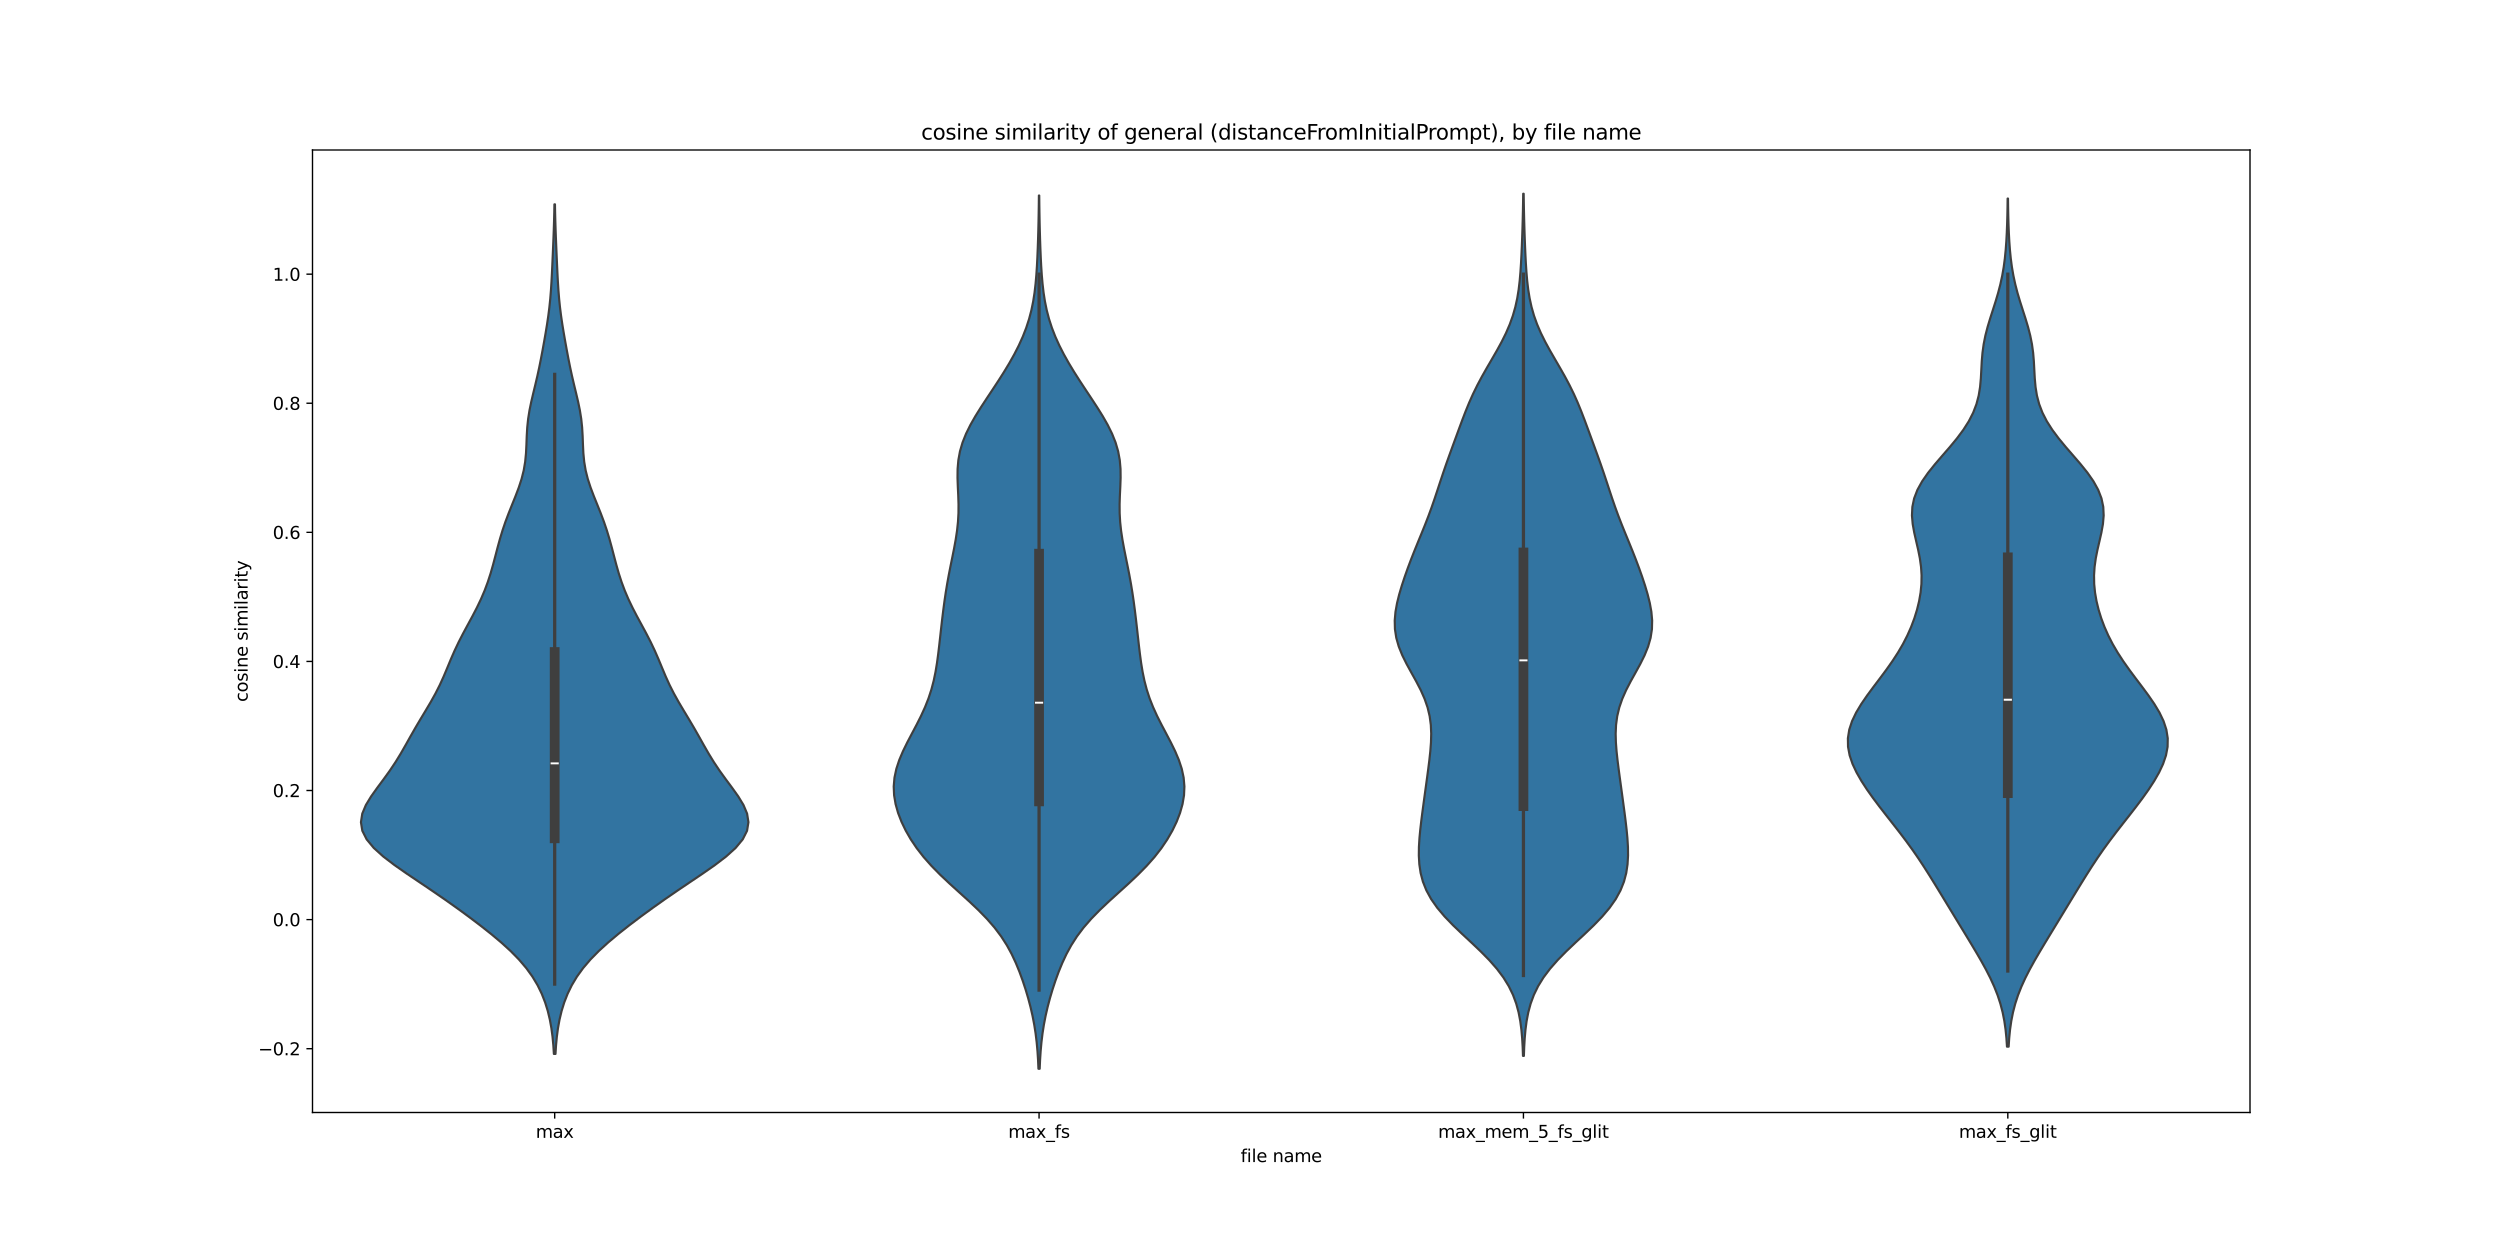 <?xml version="1.0" encoding="utf-8" standalone="no"?>
<!DOCTYPE svg PUBLIC "-//W3C//DTD SVG 1.1//EN"
  "http://www.w3.org/Graphics/SVG/1.1/DTD/svg11.dtd">
<svg xmlns:xlink="http://www.w3.org/1999/xlink" width="1440pt" height="720pt" viewBox="0 0 1440 720" xmlns="http://www.w3.org/2000/svg" version="1.1">
 <defs>
  <style type="text/css">*{stroke-linejoin: round; stroke-linecap: butt}</style>
 </defs>
 <g id="figure_1">
  <g id="patch_1">
   <path d="M 0 720 
L 1440 720 
L 1440 0 
L 0 0 
z
" style="fill: #ffffff"/>
  </g>
  <g id="axes_1">
   <g id="patch_2">
    <path d="M 180 640.8 
L 1296 640.8 
L 1296 86.4 
L 180 86.4 
z
" style="fill: #ffffff"/>
   </g>
   <g id="PolyCollection_1">
    <defs>
     <path id="m04764dfdd0" d="M 319.964 -112.951 
L 319.036 -112.951 
L 318.723 -117.894 
L 318.259 -122.837 
L 317.601 -127.779 
L 316.703 -132.722 
L 315.519 -137.665 
L 313.992 -142.608 
L 312.061 -147.551 
L 309.653 -152.494 
L 306.693 -157.437 
L 303.12 -162.38 
L 298.899 -167.323 
L 294.044 -172.266 
L 288.615 -177.208 
L 282.713 -182.151 
L 276.448 -187.094 
L 269.909 -192.037 
L 263.147 -196.98 
L 256.174 -201.923 
L 248.997 -206.866 
L 241.669 -211.809 
L 234.331 -216.752 
L 227.245 -221.695 
L 220.765 -226.637 
L 215.294 -231.58 
L 211.191 -236.523 
L 208.702 -241.466 
L 207.9 -246.409 
L 208.671 -251.352 
L 210.743 -256.295 
L 213.741 -261.238 
L 217.261 -266.181 
L 220.937 -271.124 
L 224.501 -276.066 
L 227.806 -281.009 
L 230.834 -285.952 
L 233.668 -290.895 
L 236.437 -295.838 
L 239.256 -300.781 
L 242.174 -305.724 
L 245.152 -310.667 
L 248.083 -315.61 
L 250.84 -320.553 
L 253.341 -325.496 
L 255.586 -330.438 
L 257.662 -335.381 
L 259.711 -340.324 
L 261.868 -345.267 
L 264.217 -350.21 
L 266.759 -355.153 
L 269.427 -360.096 
L 272.105 -365.039 
L 274.675 -369.982 
L 277.042 -374.925 
L 279.152 -379.867 
L 280.992 -384.81 
L 282.591 -389.753 
L 284.005 -394.696 
L 285.31 -399.639 
L 286.597 -404.582 
L 287.951 -409.525 
L 289.445 -414.468 
L 291.121 -419.411 
L 292.976 -424.354 
L 294.953 -429.296 
L 296.946 -434.239 
L 298.817 -439.182 
L 300.426 -444.125 
L 301.665 -449.068 
L 302.499 -454.011 
L 302.975 -458.954 
L 303.219 -463.897 
L 303.401 -468.84 
L 303.691 -473.783 
L 304.209 -478.726 
L 304.995 -483.668 
L 306.013 -488.611 
L 307.173 -493.554 
L 308.371 -498.497 
L 309.525 -503.44 
L 310.596 -508.383 
L 311.587 -513.326 
L 312.518 -518.269 
L 313.413 -523.212 
L 314.274 -528.155 
L 315.084 -533.097 
L 315.816 -538.04 
L 316.443 -542.983 
L 316.952 -547.926 
L 317.351 -552.869 
L 317.664 -557.812 
L 317.921 -562.755 
L 318.15 -567.698 
L 318.369 -572.641 
L 318.583 -577.584 
L 318.787 -582.526 
L 318.972 -587.469 
L 319.129 -592.412 
L 319.253 -597.355 
L 319.345 -602.298 
L 319.655 -602.298 
L 319.655 -602.298 
L 319.747 -597.355 
L 319.871 -592.412 
L 320.028 -587.469 
L 320.213 -582.526 
L 320.417 -577.584 
L 320.631 -572.641 
L 320.85 -567.698 
L 321.079 -562.755 
L 321.336 -557.812 
L 321.649 -552.869 
L 322.048 -547.926 
L 322.557 -542.983 
L 323.184 -538.04 
L 323.916 -533.097 
L 324.726 -528.155 
L 325.587 -523.212 
L 326.482 -518.269 
L 327.413 -513.326 
L 328.404 -508.383 
L 329.475 -503.44 
L 330.629 -498.497 
L 331.827 -493.554 
L 332.987 -488.611 
L 334.005 -483.668 
L 334.791 -478.726 
L 335.309 -473.783 
L 335.599 -468.84 
L 335.781 -463.897 
L 336.025 -458.954 
L 336.501 -454.011 
L 337.335 -449.068 
L 338.574 -444.125 
L 340.183 -439.182 
L 342.054 -434.239 
L 344.047 -429.296 
L 346.024 -424.354 
L 347.879 -419.411 
L 349.555 -414.468 
L 351.049 -409.525 
L 352.403 -404.582 
L 353.69 -399.639 
L 354.995 -394.696 
L 356.409 -389.753 
L 358.008 -384.81 
L 359.848 -379.867 
L 361.958 -374.925 
L 364.325 -369.982 
L 366.895 -365.039 
L 369.573 -360.096 
L 372.241 -355.153 
L 374.783 -350.21 
L 377.132 -345.267 
L 379.289 -340.324 
L 381.338 -335.381 
L 383.414 -330.438 
L 385.659 -325.496 
L 388.16 -320.553 
L 390.917 -315.61 
L 393.848 -310.667 
L 396.826 -305.724 
L 399.744 -300.781 
L 402.563 -295.838 
L 405.332 -290.895 
L 408.166 -285.952 
L 411.194 -281.009 
L 414.499 -276.066 
L 418.063 -271.124 
L 421.739 -266.181 
L 425.259 -261.238 
L 428.257 -256.295 
L 430.329 -251.352 
L 431.1 -246.409 
L 430.298 -241.466 
L 427.809 -236.523 
L 423.706 -231.58 
L 418.235 -226.637 
L 411.755 -221.695 
L 404.669 -216.752 
L 397.331 -211.809 
L 390.003 -206.866 
L 382.826 -201.923 
L 375.853 -196.98 
L 369.091 -192.037 
L 362.552 -187.094 
L 356.287 -182.151 
L 350.385 -177.208 
L 344.956 -172.266 
L 340.101 -167.323 
L 335.88 -162.38 
L 332.307 -157.437 
L 329.347 -152.494 
L 326.939 -147.551 
L 325.008 -142.608 
L 323.481 -137.665 
L 322.297 -132.722 
L 321.399 -127.779 
L 320.741 -122.837 
L 320.277 -117.894 
L 319.964 -112.951 
z
" style="stroke: #3f3f3f; stroke-width: 1.25"/>
    </defs>
    <g clip-path="url(#pa0bfc2b682)">
     <use xlink:href="#m04764dfdd0" x="0" y="720" style="fill: #3274a1; stroke: #3f3f3f; stroke-width: 1.25"/>
    </g>
   </g>
   <g id="PolyCollection_2">
    <defs>
     <path id="mcb0a93c5d7" d="M 598.857 -104.4 
L 598.143 -104.4 
L 597.917 -109.481 
L 597.587 -114.561 
L 597.126 -119.642 
L 596.508 -124.722 
L 595.714 -129.803 
L 594.735 -134.884 
L 593.571 -139.964 
L 592.228 -145.045 
L 590.717 -150.125 
L 589.04 -155.206 
L 587.182 -160.287 
L 585.099 -165.367 
L 582.72 -170.448 
L 579.949 -175.528 
L 576.689 -180.609 
L 572.863 -185.69 
L 568.445 -190.77 
L 563.484 -195.851 
L 558.106 -200.931 
L 552.503 -206.012 
L 546.899 -211.093 
L 541.512 -216.173 
L 536.516 -221.254 
L 532.017 -226.334 
L 528.058 -231.415 
L 524.63 -236.496 
L 521.703 -241.576 
L 519.258 -246.657 
L 517.3 -251.737 
L 515.866 -256.818 
L 515.01 -261.899 
L 514.784 -266.979 
L 515.218 -272.06 
L 516.299 -277.14 
L 517.966 -282.221 
L 520.114 -287.302 
L 522.601 -292.382 
L 525.267 -297.463 
L 527.953 -302.543 
L 530.511 -307.624 
L 532.828 -312.705 
L 534.831 -317.785 
L 536.49 -322.866 
L 537.82 -327.946 
L 538.868 -333.027 
L 539.702 -338.108 
L 540.39 -343.188 
L 540.996 -348.269 
L 541.564 -353.349 
L 542.129 -358.43 
L 542.711 -363.511 
L 543.33 -368.591 
L 544.005 -373.672 
L 544.754 -378.752 
L 545.59 -383.833 
L 546.515 -388.914 
L 547.513 -393.994 
L 548.547 -399.075 
L 549.562 -404.155 
L 550.489 -409.236 
L 551.254 -414.317 
L 551.796 -419.397 
L 552.078 -424.478 
L 552.108 -429.558 
L 551.946 -434.639 
L 551.702 -439.72 
L 551.524 -444.8 
L 551.578 -449.881 
L 552.016 -454.961 
L 552.948 -460.042 
L 554.431 -465.123 
L 556.459 -470.203 
L 558.972 -475.284 
L 561.871 -480.364 
L 565.041 -485.445 
L 568.366 -490.526 
L 571.741 -495.606 
L 575.08 -500.687 
L 578.313 -505.767 
L 581.381 -510.848 
L 584.235 -515.929 
L 586.829 -521.009 
L 589.128 -526.09 
L 591.105 -531.17 
L 592.753 -536.251 
L 594.081 -541.332 
L 595.118 -546.412 
L 595.907 -551.493 
L 596.496 -556.573 
L 596.936 -561.654 
L 597.269 -566.735 
L 597.53 -571.815 
L 597.742 -576.896 
L 597.917 -581.976 
L 598.062 -587.057 
L 598.182 -592.138 
L 598.278 -597.218 
L 598.351 -602.299 
L 598.404 -607.379 
L 598.596 -607.379 
L 598.596 -607.379 
L 598.649 -602.299 
L 598.722 -597.218 
L 598.818 -592.138 
L 598.938 -587.057 
L 599.083 -581.976 
L 599.258 -576.896 
L 599.47 -571.815 
L 599.731 -566.735 
L 600.064 -561.654 
L 600.504 -556.573 
L 601.093 -551.493 
L 601.882 -546.412 
L 602.919 -541.332 
L 604.247 -536.251 
L 605.895 -531.17 
L 607.872 -526.09 
L 610.171 -521.009 
L 612.765 -515.929 
L 615.619 -510.848 
L 618.687 -505.767 
L 621.92 -500.687 
L 625.259 -495.606 
L 628.634 -490.526 
L 631.959 -485.445 
L 635.129 -480.364 
L 638.028 -475.284 
L 640.541 -470.203 
L 642.569 -465.123 
L 644.052 -460.042 
L 644.984 -454.961 
L 645.422 -449.881 
L 645.476 -444.8 
L 645.298 -439.72 
L 645.054 -434.639 
L 644.892 -429.558 
L 644.922 -424.478 
L 645.204 -419.397 
L 645.746 -414.317 
L 646.511 -409.236 
L 647.438 -404.155 
L 648.453 -399.075 
L 649.487 -393.994 
L 650.485 -388.914 
L 651.41 -383.833 
L 652.246 -378.752 
L 652.995 -373.672 
L 653.67 -368.591 
L 654.289 -363.511 
L 654.871 -358.43 
L 655.436 -353.349 
L 656.004 -348.269 
L 656.61 -343.188 
L 657.298 -338.108 
L 658.132 -333.027 
L 659.18 -327.946 
L 660.51 -322.866 
L 662.169 -317.785 
L 664.172 -312.705 
L 666.489 -307.624 
L 669.047 -302.543 
L 671.733 -297.463 
L 674.399 -292.382 
L 676.886 -287.302 
L 679.034 -282.221 
L 680.701 -277.14 
L 681.782 -272.06 
L 682.216 -266.979 
L 681.99 -261.899 
L 681.134 -256.818 
L 679.7 -251.737 
L 677.742 -246.657 
L 675.297 -241.576 
L 672.37 -236.496 
L 668.942 -231.415 
L 664.983 -226.334 
L 660.484 -221.254 
L 655.488 -216.173 
L 650.101 -211.093 
L 644.497 -206.012 
L 638.894 -200.931 
L 633.516 -195.851 
L 628.555 -190.77 
L 624.137 -185.69 
L 620.311 -180.609 
L 617.051 -175.528 
L 614.28 -170.448 
L 611.901 -165.367 
L 609.818 -160.287 
L 607.96 -155.206 
L 606.283 -150.125 
L 604.772 -145.045 
L 603.429 -139.964 
L 602.265 -134.884 
L 601.286 -129.803 
L 600.492 -124.722 
L 599.874 -119.642 
L 599.413 -114.561 
L 599.083 -109.481 
L 598.857 -104.4 
z
" style="stroke: #3f3f3f; stroke-width: 1.25"/>
    </defs>
    <g clip-path="url(#pa0bfc2b682)">
     <use xlink:href="#mcb0a93c5d7" x="0" y="720" style="fill: #3274a1; stroke: #3f3f3f; stroke-width: 1.25"/>
    </g>
   </g>
   <g id="PolyCollection_3">
    <defs>
     <path id="mf6e25e82fc" d="M 877.759 -111.811 
L 877.241 -111.811 
L 877.059 -116.827 
L 876.771 -121.844 
L 876.328 -126.86 
L 875.666 -131.876 
L 874.703 -136.892 
L 873.347 -141.908 
L 871.497 -146.924 
L 869.06 -151.94 
L 865.969 -156.956 
L 862.198 -161.972 
L 857.789 -166.988 
L 852.852 -172.004 
L 847.573 -177.02 
L 842.186 -182.036 
L 836.951 -187.052 
L 832.113 -192.068 
L 827.87 -197.084 
L 824.349 -202.1 
L 821.601 -207.116 
L 819.603 -212.132 
L 818.282 -217.148 
L 817.535 -222.164 
L 817.245 -227.18 
L 817.303 -232.197 
L 817.61 -237.213 
L 818.086 -242.229 
L 818.667 -247.245 
L 819.307 -252.261 
L 819.977 -257.277 
L 820.659 -262.293 
L 821.346 -267.309 
L 822.031 -272.325 
L 822.701 -277.341 
L 823.329 -282.357 
L 823.868 -287.373 
L 824.247 -292.389 
L 824.377 -297.405 
L 824.156 -302.421 
L 823.487 -307.437 
L 822.299 -312.453 
L 820.57 -317.469 
L 818.348 -322.485 
L 815.75 -327.501 
L 812.963 -332.517 
L 810.21 -337.533 
L 807.72 -342.55 
L 805.691 -347.566 
L 804.26 -352.582 
L 803.489 -357.598 
L 803.363 -362.614 
L 803.807 -367.63 
L 804.711 -372.646 
L 805.956 -377.662 
L 807.44 -382.678 
L 809.09 -387.694 
L 810.867 -392.71 
L 812.749 -397.726 
L 814.723 -402.742 
L 816.761 -407.758 
L 818.821 -412.774 
L 820.849 -417.79 
L 822.795 -422.806 
L 824.634 -427.822 
L 826.368 -432.838 
L 828.033 -437.854 
L 829.679 -442.87 
L 831.354 -447.887 
L 833.086 -452.903 
L 834.875 -457.919 
L 836.701 -462.935 
L 838.54 -467.951 
L 840.38 -472.967 
L 842.239 -477.983 
L 844.162 -482.999 
L 846.211 -488.015 
L 848.446 -493.031 
L 850.901 -498.047 
L 853.572 -503.063 
L 856.412 -508.079 
L 859.332 -513.095 
L 862.22 -518.111 
L 864.961 -523.127 
L 867.45 -528.143 
L 869.612 -533.159 
L 871.409 -538.175 
L 872.839 -543.191 
L 873.934 -548.207 
L 874.746 -553.223 
L 875.337 -558.24 
L 875.771 -563.256 
L 876.099 -568.272 
L 876.36 -573.288 
L 876.581 -578.304 
L 876.772 -583.32 
L 876.939 -588.336 
L 877.082 -593.352 
L 877.201 -598.368 
L 877.294 -603.384 
L 877.364 -608.4 
L 877.636 -608.4 
L 877.636 -608.4 
L 877.706 -603.384 
L 877.799 -598.368 
L 877.918 -593.352 
L 878.061 -588.336 
L 878.228 -583.32 
L 878.419 -578.304 
L 878.64 -573.288 
L 878.901 -568.272 
L 879.229 -563.256 
L 879.663 -558.24 
L 880.254 -553.223 
L 881.066 -548.207 
L 882.161 -543.191 
L 883.591 -538.175 
L 885.388 -533.159 
L 887.55 -528.143 
L 890.039 -523.127 
L 892.78 -518.111 
L 895.668 -513.095 
L 898.588 -508.079 
L 901.428 -503.063 
L 904.099 -498.047 
L 906.554 -493.031 
L 908.789 -488.015 
L 910.838 -482.999 
L 912.761 -477.983 
L 914.62 -472.967 
L 916.46 -467.951 
L 918.299 -462.935 
L 920.125 -457.919 
L 921.914 -452.903 
L 923.646 -447.887 
L 925.321 -442.87 
L 926.967 -437.854 
L 928.632 -432.838 
L 930.366 -427.822 
L 932.205 -422.806 
L 934.151 -417.79 
L 936.179 -412.774 
L 938.239 -407.758 
L 940.277 -402.742 
L 942.251 -397.726 
L 944.133 -392.71 
L 945.91 -387.694 
L 947.56 -382.678 
L 949.044 -377.662 
L 950.289 -372.646 
L 951.193 -367.63 
L 951.637 -362.614 
L 951.511 -357.598 
L 950.74 -352.582 
L 949.309 -347.566 
L 947.28 -342.55 
L 944.79 -337.533 
L 942.037 -332.517 
L 939.25 -327.501 
L 936.652 -322.485 
L 934.43 -317.469 
L 932.701 -312.453 
L 931.513 -307.437 
L 930.844 -302.421 
L 930.623 -297.405 
L 930.753 -292.389 
L 931.132 -287.373 
L 931.671 -282.357 
L 932.299 -277.341 
L 932.969 -272.325 
L 933.654 -267.309 
L 934.341 -262.293 
L 935.023 -257.277 
L 935.693 -252.261 
L 936.333 -247.245 
L 936.914 -242.229 
L 937.39 -237.213 
L 937.697 -232.197 
L 937.755 -227.18 
L 937.465 -222.164 
L 936.718 -217.148 
L 935.397 -212.132 
L 933.399 -207.116 
L 930.651 -202.1 
L 927.13 -197.084 
L 922.887 -192.068 
L 918.049 -187.052 
L 912.814 -182.036 
L 907.427 -177.02 
L 902.148 -172.004 
L 897.211 -166.988 
L 892.802 -161.972 
L 889.031 -156.956 
L 885.94 -151.94 
L 883.503 -146.924 
L 881.653 -141.908 
L 880.297 -136.892 
L 879.334 -131.876 
L 878.672 -126.86 
L 878.229 -121.844 
L 877.941 -116.827 
L 877.759 -111.811 
z
" style="stroke: #3f3f3f; stroke-width: 1.25"/>
    </defs>
    <g clip-path="url(#pa0bfc2b682)">
     <use xlink:href="#mf6e25e82fc" x="0" y="720" style="fill: #3274a1; stroke: #3f3f3f; stroke-width: 1.25"/>
    </g>
   </g>
   <g id="PolyCollection_4">
    <defs>
     <path id="m9d7f85319c" d="M 1156.98 -117.137 
L 1156.02 -117.137 
L 1155.694 -122.071 
L 1155.201 -127.006 
L 1154.493 -131.94 
L 1153.518 -136.874 
L 1152.237 -141.808 
L 1150.625 -146.743 
L 1148.68 -151.677 
L 1146.426 -156.611 
L 1143.908 -161.546 
L 1141.186 -166.48 
L 1138.322 -171.414 
L 1135.375 -176.348 
L 1132.387 -181.283 
L 1129.384 -186.217 
L 1126.381 -191.151 
L 1123.382 -196.086 
L 1120.385 -201.02 
L 1117.384 -205.954 
L 1114.367 -210.888 
L 1111.307 -215.823 
L 1108.168 -220.757 
L 1104.909 -225.691 
L 1101.494 -230.626 
L 1097.911 -235.56 
L 1094.175 -240.494 
L 1090.334 -245.428 
L 1086.458 -250.363 
L 1082.627 -255.297 
L 1078.92 -260.231 
L 1075.417 -265.166 
L 1072.204 -270.1 
L 1069.381 -275.034 
L 1067.068 -279.968 
L 1065.391 -284.903 
L 1064.468 -289.837 
L 1064.384 -294.771 
L 1065.168 -299.706 
L 1066.786 -304.64 
L 1069.144 -309.574 
L 1072.102 -314.508 
L 1075.493 -319.443 
L 1079.139 -324.377 
L 1082.872 -329.311 
L 1086.54 -334.246 
L 1090.022 -339.18 
L 1093.229 -344.114 
L 1096.107 -349.048 
L 1098.637 -353.983 
L 1100.821 -358.917 
L 1102.671 -363.851 
L 1104.199 -368.786 
L 1105.4 -373.72 
L 1106.258 -378.654 
L 1106.743 -383.588 
L 1106.832 -388.523 
L 1106.518 -393.457 
L 1105.834 -398.391 
L 1104.856 -403.326 
L 1103.718 -408.26 
L 1102.599 -413.194 
L 1101.714 -418.128 
L 1101.285 -423.063 
L 1101.515 -427.997 
L 1102.547 -432.931 
L 1104.446 -437.866 
L 1107.181 -442.8 
L 1110.628 -447.734 
L 1114.594 -452.668 
L 1118.841 -457.603 
L 1123.118 -462.537 
L 1127.193 -467.471 
L 1130.872 -472.406 
L 1134.015 -477.34 
L 1136.541 -482.274 
L 1138.43 -487.208 
L 1139.724 -492.143 
L 1140.523 -497.077 
L 1140.969 -502.011 
L 1141.235 -506.946 
L 1141.498 -511.88 
L 1141.914 -516.814 
L 1142.59 -521.748 
L 1143.572 -526.683 
L 1144.841 -531.617 
L 1146.321 -536.551 
L 1147.905 -541.486 
L 1149.477 -546.42 
L 1150.938 -551.354 
L 1152.217 -556.288 
L 1153.282 -561.223 
L 1154.132 -566.157 
L 1154.787 -571.091 
L 1155.278 -576.026 
L 1155.641 -580.96 
L 1155.906 -585.894 
L 1156.097 -590.828 
L 1156.233 -595.763 
L 1156.328 -600.697 
L 1156.393 -605.631 
L 1156.607 -605.631 
L 1156.607 -605.631 
L 1156.672 -600.697 
L 1156.767 -595.763 
L 1156.903 -590.828 
L 1157.094 -585.894 
L 1157.359 -580.96 
L 1157.722 -576.026 
L 1158.213 -571.091 
L 1158.868 -566.157 
L 1159.718 -561.223 
L 1160.783 -556.288 
L 1162.062 -551.354 
L 1163.523 -546.42 
L 1165.095 -541.486 
L 1166.679 -536.551 
L 1168.159 -531.617 
L 1169.428 -526.683 
L 1170.41 -521.748 
L 1171.086 -516.814 
L 1171.502 -511.88 
L 1171.765 -506.946 
L 1172.031 -502.011 
L 1172.477 -497.077 
L 1173.276 -492.143 
L 1174.57 -487.208 
L 1176.459 -482.274 
L 1178.985 -477.34 
L 1182.128 -472.406 
L 1185.807 -467.471 
L 1189.882 -462.537 
L 1194.159 -457.603 
L 1198.406 -452.668 
L 1202.372 -447.734 
L 1205.819 -442.8 
L 1208.554 -437.866 
L 1210.453 -432.931 
L 1211.485 -427.997 
L 1211.715 -423.063 
L 1211.286 -418.128 
L 1210.401 -413.194 
L 1209.282 -408.26 
L 1208.144 -403.326 
L 1207.166 -398.391 
L 1206.482 -393.457 
L 1206.168 -388.523 
L 1206.257 -383.588 
L 1206.742 -378.654 
L 1207.6 -373.72 
L 1208.801 -368.786 
L 1210.329 -363.851 
L 1212.179 -358.917 
L 1214.363 -353.983 
L 1216.893 -349.048 
L 1219.771 -344.114 
L 1222.978 -339.18 
L 1226.46 -334.246 
L 1230.128 -329.311 
L 1233.861 -324.377 
L 1237.507 -319.443 
L 1240.898 -314.508 
L 1243.856 -309.574 
L 1246.214 -304.64 
L 1247.832 -299.706 
L 1248.616 -294.771 
L 1248.532 -289.837 
L 1247.609 -284.903 
L 1245.932 -279.968 
L 1243.619 -275.034 
L 1240.796 -270.1 
L 1237.583 -265.166 
L 1234.08 -260.231 
L 1230.373 -255.297 
L 1226.542 -250.363 
L 1222.666 -245.428 
L 1218.825 -240.494 
L 1215.089 -235.56 
L 1211.506 -230.626 
L 1208.091 -225.691 
L 1204.832 -220.757 
L 1201.693 -215.823 
L 1198.633 -210.888 
L 1195.616 -205.954 
L 1192.615 -201.02 
L 1189.618 -196.086 
L 1186.619 -191.151 
L 1183.616 -186.217 
L 1180.613 -181.283 
L 1177.625 -176.348 
L 1174.678 -171.414 
L 1171.814 -166.48 
L 1169.092 -161.546 
L 1166.574 -156.611 
L 1164.32 -151.677 
L 1162.375 -146.743 
L 1160.763 -141.808 
L 1159.482 -136.874 
L 1158.507 -131.94 
L 1157.799 -127.006 
L 1157.306 -122.071 
L 1156.98 -117.137 
z
" style="stroke: #3f3f3f; stroke-width: 1.25"/>
    </defs>
    <g clip-path="url(#pa0bfc2b682)">
     <use xlink:href="#m9d7f85319c" x="0" y="720" style="fill: #3274a1; stroke: #3f3f3f; stroke-width: 1.25"/>
    </g>
   </g>
   <g id="matplotlib.axis_1">
    <g id="xtick_1">
     <g id="line2d_1">
      <defs>
       <path id="mc999511f36" d="M 0 0 
L 0 3.5 
" style="stroke: #000000; stroke-width: 0.8"/>
      </defs>
      <g>
       <use xlink:href="#mc999511f36" x="319.5" y="640.8" style="stroke: #000000; stroke-width: 0.8"/>
      </g>
     </g>
     <g id="text_1">
      <!-- max -->
      <g transform="translate(308.606 655.398) scale(0.1 -0.1)">
       <defs>
        <path id="DejaVuSans-6d" d="M 3328 2828 
Q 3544 3216 3844 3400 
Q 4144 3584 4550 3584 
Q 5097 3584 5394 3201 
Q 5691 2819 5691 2113 
L 5691 0 
L 5113 0 
L 5113 2094 
Q 5113 2597 4934 2840 
Q 4756 3084 4391 3084 
Q 3944 3084 3684 2787 
Q 3425 2491 3425 1978 
L 3425 0 
L 2847 0 
L 2847 2094 
Q 2847 2600 2669 2842 
Q 2491 3084 2119 3084 
Q 1678 3084 1418 2786 
Q 1159 2488 1159 1978 
L 1159 0 
L 581 0 
L 581 3500 
L 1159 3500 
L 1159 2956 
Q 1356 3278 1631 3431 
Q 1906 3584 2284 3584 
Q 2666 3584 2933 3390 
Q 3200 3197 3328 2828 
z
" transform="scale(0.016)"/>
        <path id="DejaVuSans-61" d="M 2194 1759 
Q 1497 1759 1228 1600 
Q 959 1441 959 1056 
Q 959 750 1161 570 
Q 1363 391 1709 391 
Q 2188 391 2477 730 
Q 2766 1069 2766 1631 
L 2766 1759 
L 2194 1759 
z
M 3341 1997 
L 3341 0 
L 2766 0 
L 2766 531 
Q 2569 213 2275 61 
Q 1981 -91 1556 -91 
Q 1019 -91 701 211 
Q 384 513 384 1019 
Q 384 1609 779 1909 
Q 1175 2209 1959 2209 
L 2766 2209 
L 2766 2266 
Q 2766 2663 2505 2880 
Q 2244 3097 1772 3097 
Q 1472 3097 1187 3025 
Q 903 2953 641 2809 
L 641 3341 
Q 956 3463 1253 3523 
Q 1550 3584 1831 3584 
Q 2591 3584 2966 3190 
Q 3341 2797 3341 1997 
z
" transform="scale(0.016)"/>
        <path id="DejaVuSans-78" d="M 3513 3500 
L 2247 1797 
L 3578 0 
L 2900 0 
L 1881 1375 
L 863 0 
L 184 0 
L 1544 1831 
L 300 3500 
L 978 3500 
L 1906 2253 
L 2834 3500 
L 3513 3500 
z
" transform="scale(0.016)"/>
       </defs>
       <use xlink:href="#DejaVuSans-6d"/>
       <use xlink:href="#DejaVuSans-61" x="97.412"/>
       <use xlink:href="#DejaVuSans-78" x="158.691"/>
      </g>
     </g>
    </g>
    <g id="xtick_2">
     <g id="line2d_2">
      <g>
       <use xlink:href="#mc999511f36" x="598.5" y="640.8" style="stroke: #000000; stroke-width: 0.8"/>
      </g>
     </g>
     <g id="text_2">
      <!-- max_fs -->
      <g transform="translate(580.741 655.398) scale(0.1 -0.1)">
       <defs>
        <path id="DejaVuSans-5f" d="M 3263 -1063 
L 3263 -1509 
L -63 -1509 
L -63 -1063 
L 3263 -1063 
z
" transform="scale(0.016)"/>
        <path id="DejaVuSans-66" d="M 2375 4863 
L 2375 4384 
L 1825 4384 
Q 1516 4384 1395 4259 
Q 1275 4134 1275 3809 
L 1275 3500 
L 2222 3500 
L 2222 3053 
L 1275 3053 
L 1275 0 
L 697 0 
L 697 3053 
L 147 3053 
L 147 3500 
L 697 3500 
L 697 3744 
Q 697 4328 969 4595 
Q 1241 4863 1831 4863 
L 2375 4863 
z
" transform="scale(0.016)"/>
        <path id="DejaVuSans-73" d="M 2834 3397 
L 2834 2853 
Q 2591 2978 2328 3040 
Q 2066 3103 1784 3103 
Q 1356 3103 1142 2972 
Q 928 2841 928 2578 
Q 928 2378 1081 2264 
Q 1234 2150 1697 2047 
L 1894 2003 
Q 2506 1872 2764 1633 
Q 3022 1394 3022 966 
Q 3022 478 2636 193 
Q 2250 -91 1575 -91 
Q 1294 -91 989 -36 
Q 684 19 347 128 
L 347 722 
Q 666 556 975 473 
Q 1284 391 1588 391 
Q 1994 391 2212 530 
Q 2431 669 2431 922 
Q 2431 1156 2273 1281 
Q 2116 1406 1581 1522 
L 1381 1569 
Q 847 1681 609 1914 
Q 372 2147 372 2553 
Q 372 3047 722 3315 
Q 1072 3584 1716 3584 
Q 2034 3584 2315 3537 
Q 2597 3491 2834 3397 
z
" transform="scale(0.016)"/>
       </defs>
       <use xlink:href="#DejaVuSans-6d"/>
       <use xlink:href="#DejaVuSans-61" x="97.412"/>
       <use xlink:href="#DejaVuSans-78" x="158.691"/>
       <use xlink:href="#DejaVuSans-5f" x="217.871"/>
       <use xlink:href="#DejaVuSans-66" x="267.871"/>
       <use xlink:href="#DejaVuSans-73" x="303.076"/>
      </g>
     </g>
    </g>
    <g id="xtick_3">
     <g id="line2d_3">
      <g>
       <use xlink:href="#mc999511f36" x="877.5" y="640.8" style="stroke: #000000; stroke-width: 0.8"/>
      </g>
     </g>
     <g id="text_3">
      <!-- max_mem_5_fs_glit -->
      <g transform="translate(828.33 655.398) scale(0.1 -0.1)">
       <defs>
        <path id="DejaVuSans-65" d="M 3597 1894 
L 3597 1613 
L 953 1613 
Q 991 1019 1311 708 
Q 1631 397 2203 397 
Q 2534 397 2845 478 
Q 3156 559 3463 722 
L 3463 178 
Q 3153 47 2828 -22 
Q 2503 -91 2169 -91 
Q 1331 -91 842 396 
Q 353 884 353 1716 
Q 353 2575 817 3079 
Q 1281 3584 2069 3584 
Q 2775 3584 3186 3129 
Q 3597 2675 3597 1894 
z
M 3022 2063 
Q 3016 2534 2758 2815 
Q 2500 3097 2075 3097 
Q 1594 3097 1305 2825 
Q 1016 2553 972 2059 
L 3022 2063 
z
" transform="scale(0.016)"/>
        <path id="DejaVuSans-35" d="M 691 4666 
L 3169 4666 
L 3169 4134 
L 1269 4134 
L 1269 2991 
Q 1406 3038 1543 3061 
Q 1681 3084 1819 3084 
Q 2600 3084 3056 2656 
Q 3513 2228 3513 1497 
Q 3513 744 3044 326 
Q 2575 -91 1722 -91 
Q 1428 -91 1123 -41 
Q 819 9 494 109 
L 494 744 
Q 775 591 1075 516 
Q 1375 441 1709 441 
Q 2250 441 2565 725 
Q 2881 1009 2881 1497 
Q 2881 1984 2565 2268 
Q 2250 2553 1709 2553 
Q 1456 2553 1204 2497 
Q 953 2441 691 2322 
L 691 4666 
z
" transform="scale(0.016)"/>
        <path id="DejaVuSans-67" d="M 2906 1791 
Q 2906 2416 2648 2759 
Q 2391 3103 1925 3103 
Q 1463 3103 1205 2759 
Q 947 2416 947 1791 
Q 947 1169 1205 825 
Q 1463 481 1925 481 
Q 2391 481 2648 825 
Q 2906 1169 2906 1791 
z
M 3481 434 
Q 3481 -459 3084 -895 
Q 2688 -1331 1869 -1331 
Q 1566 -1331 1297 -1286 
Q 1028 -1241 775 -1147 
L 775 -588 
Q 1028 -725 1275 -790 
Q 1522 -856 1778 -856 
Q 2344 -856 2625 -561 
Q 2906 -266 2906 331 
L 2906 616 
Q 2728 306 2450 153 
Q 2172 0 1784 0 
Q 1141 0 747 490 
Q 353 981 353 1791 
Q 353 2603 747 3093 
Q 1141 3584 1784 3584 
Q 2172 3584 2450 3431 
Q 2728 3278 2906 2969 
L 2906 3500 
L 3481 3500 
L 3481 434 
z
" transform="scale(0.016)"/>
        <path id="DejaVuSans-6c" d="M 603 4863 
L 1178 4863 
L 1178 0 
L 603 0 
L 603 4863 
z
" transform="scale(0.016)"/>
        <path id="DejaVuSans-69" d="M 603 3500 
L 1178 3500 
L 1178 0 
L 603 0 
L 603 3500 
z
M 603 4863 
L 1178 4863 
L 1178 4134 
L 603 4134 
L 603 4863 
z
" transform="scale(0.016)"/>
        <path id="DejaVuSans-74" d="M 1172 4494 
L 1172 3500 
L 2356 3500 
L 2356 3053 
L 1172 3053 
L 1172 1153 
Q 1172 725 1289 603 
Q 1406 481 1766 481 
L 2356 481 
L 2356 0 
L 1766 0 
Q 1100 0 847 248 
Q 594 497 594 1153 
L 594 3053 
L 172 3053 
L 172 3500 
L 594 3500 
L 594 4494 
L 1172 4494 
z
" transform="scale(0.016)"/>
       </defs>
       <use xlink:href="#DejaVuSans-6d"/>
       <use xlink:href="#DejaVuSans-61" x="97.412"/>
       <use xlink:href="#DejaVuSans-78" x="158.691"/>
       <use xlink:href="#DejaVuSans-5f" x="217.871"/>
       <use xlink:href="#DejaVuSans-6d" x="267.871"/>
       <use xlink:href="#DejaVuSans-65" x="365.283"/>
       <use xlink:href="#DejaVuSans-6d" x="426.807"/>
       <use xlink:href="#DejaVuSans-5f" x="524.219"/>
       <use xlink:href="#DejaVuSans-35" x="574.219"/>
       <use xlink:href="#DejaVuSans-5f" x="637.842"/>
       <use xlink:href="#DejaVuSans-66" x="687.842"/>
       <use xlink:href="#DejaVuSans-73" x="723.047"/>
       <use xlink:href="#DejaVuSans-5f" x="775.146"/>
       <use xlink:href="#DejaVuSans-67" x="825.146"/>
       <use xlink:href="#DejaVuSans-6c" x="888.623"/>
       <use xlink:href="#DejaVuSans-69" x="916.406"/>
       <use xlink:href="#DejaVuSans-74" x="944.189"/>
      </g>
     </g>
    </g>
    <g id="xtick_4">
     <g id="line2d_4">
      <g>
       <use xlink:href="#mc999511f36" x="1156.5" y="640.8" style="stroke: #000000; stroke-width: 0.8"/>
      </g>
     </g>
     <g id="text_4">
      <!-- max_fs_glit -->
      <g transform="translate(1128.329 655.398) scale(0.1 -0.1)">
       <use xlink:href="#DejaVuSans-6d"/>
       <use xlink:href="#DejaVuSans-61" x="97.412"/>
       <use xlink:href="#DejaVuSans-78" x="158.691"/>
       <use xlink:href="#DejaVuSans-5f" x="217.871"/>
       <use xlink:href="#DejaVuSans-66" x="267.871"/>
       <use xlink:href="#DejaVuSans-73" x="303.076"/>
       <use xlink:href="#DejaVuSans-5f" x="355.176"/>
       <use xlink:href="#DejaVuSans-67" x="405.176"/>
       <use xlink:href="#DejaVuSans-6c" x="468.652"/>
       <use xlink:href="#DejaVuSans-69" x="496.436"/>
       <use xlink:href="#DejaVuSans-74" x="524.219"/>
      </g>
     </g>
    </g>
    <g id="text_5">
     <!-- file name -->
     <g transform="translate(714.616 669.355) scale(0.1 -0.1)">
      <defs>
       <path id="DejaVuSans-20" transform="scale(0.016)"/>
       <path id="DejaVuSans-6e" d="M 3513 2113 
L 3513 0 
L 2938 0 
L 2938 2094 
Q 2938 2591 2744 2837 
Q 2550 3084 2163 3084 
Q 1697 3084 1428 2787 
Q 1159 2491 1159 1978 
L 1159 0 
L 581 0 
L 581 3500 
L 1159 3500 
L 1159 2956 
Q 1366 3272 1645 3428 
Q 1925 3584 2291 3584 
Q 2894 3584 3203 3211 
Q 3513 2838 3513 2113 
z
" transform="scale(0.016)"/>
      </defs>
      <use xlink:href="#DejaVuSans-66"/>
      <use xlink:href="#DejaVuSans-69" x="35.205"/>
      <use xlink:href="#DejaVuSans-6c" x="62.988"/>
      <use xlink:href="#DejaVuSans-65" x="90.771"/>
      <use xlink:href="#DejaVuSans-20" x="152.295"/>
      <use xlink:href="#DejaVuSans-6e" x="184.082"/>
      <use xlink:href="#DejaVuSans-61" x="247.461"/>
      <use xlink:href="#DejaVuSans-6d" x="308.74"/>
      <use xlink:href="#DejaVuSans-65" x="406.152"/>
     </g>
    </g>
   </g>
   <g id="matplotlib.axis_2">
    <g id="ytick_1">
     <g id="line2d_5">
      <defs>
       <path id="mf8aaed1af6" d="M 0 0 
L -3.5 0 
" style="stroke: #000000; stroke-width: 0.8"/>
      </defs>
      <g>
       <use xlink:href="#mf8aaed1af6" x="180" y="604.042" style="stroke: #000000; stroke-width: 0.8"/>
      </g>
     </g>
     <g id="text_6">
      <!-- −0.2 -->
      <g transform="translate(148.717 607.842) scale(0.1 -0.1)">
       <defs>
        <path id="DejaVuSans-2212" d="M 678 2272 
L 4684 2272 
L 4684 1741 
L 678 1741 
L 678 2272 
z
" transform="scale(0.016)"/>
        <path id="DejaVuSans-30" d="M 2034 4250 
Q 1547 4250 1301 3770 
Q 1056 3291 1056 2328 
Q 1056 1369 1301 889 
Q 1547 409 2034 409 
Q 2525 409 2770 889 
Q 3016 1369 3016 2328 
Q 3016 3291 2770 3770 
Q 2525 4250 2034 4250 
z
M 2034 4750 
Q 2819 4750 3233 4129 
Q 3647 3509 3647 2328 
Q 3647 1150 3233 529 
Q 2819 -91 2034 -91 
Q 1250 -91 836 529 
Q 422 1150 422 2328 
Q 422 3509 836 4129 
Q 1250 4750 2034 4750 
z
" transform="scale(0.016)"/>
        <path id="DejaVuSans-2e" d="M 684 794 
L 1344 794 
L 1344 0 
L 684 0 
L 684 794 
z
" transform="scale(0.016)"/>
        <path id="DejaVuSans-32" d="M 1228 531 
L 3431 531 
L 3431 0 
L 469 0 
L 469 531 
Q 828 903 1448 1529 
Q 2069 2156 2228 2338 
Q 2531 2678 2651 2914 
Q 2772 3150 2772 3378 
Q 2772 3750 2511 3984 
Q 2250 4219 1831 4219 
Q 1534 4219 1204 4116 
Q 875 4013 500 3803 
L 500 4441 
Q 881 4594 1212 4672 
Q 1544 4750 1819 4750 
Q 2544 4750 2975 4387 
Q 3406 4025 3406 3419 
Q 3406 3131 3298 2873 
Q 3191 2616 2906 2266 
Q 2828 2175 2409 1742 
Q 1991 1309 1228 531 
z
" transform="scale(0.016)"/>
       </defs>
       <use xlink:href="#DejaVuSans-2212"/>
       <use xlink:href="#DejaVuSans-30" x="83.789"/>
       <use xlink:href="#DejaVuSans-2e" x="147.412"/>
       <use xlink:href="#DejaVuSans-32" x="179.199"/>
      </g>
     </g>
    </g>
    <g id="ytick_2">
     <g id="line2d_6">
      <g>
       <use xlink:href="#mf8aaed1af6" x="180" y="529.688" style="stroke: #000000; stroke-width: 0.8"/>
      </g>
     </g>
     <g id="text_7">
      <!-- 0.0 -->
      <g transform="translate(157.097 533.487) scale(0.1 -0.1)">
       <use xlink:href="#DejaVuSans-30"/>
       <use xlink:href="#DejaVuSans-2e" x="63.623"/>
       <use xlink:href="#DejaVuSans-30" x="95.41"/>
      </g>
     </g>
    </g>
    <g id="ytick_3">
     <g id="line2d_7">
      <g>
       <use xlink:href="#mf8aaed1af6" x="180" y="455.333" style="stroke: #000000; stroke-width: 0.8"/>
      </g>
     </g>
     <g id="text_8">
      <!-- 0.2 -->
      <g transform="translate(157.097 459.132) scale(0.1 -0.1)">
       <use xlink:href="#DejaVuSans-30"/>
       <use xlink:href="#DejaVuSans-2e" x="63.623"/>
       <use xlink:href="#DejaVuSans-32" x="95.41"/>
      </g>
     </g>
    </g>
    <g id="ytick_4">
     <g id="line2d_8">
      <g>
       <use xlink:href="#mf8aaed1af6" x="180" y="380.978" style="stroke: #000000; stroke-width: 0.8"/>
      </g>
     </g>
     <g id="text_9">
      <!-- 0.4 -->
      <g transform="translate(157.097 384.778) scale(0.1 -0.1)">
       <defs>
        <path id="DejaVuSans-34" d="M 2419 4116 
L 825 1625 
L 2419 1625 
L 2419 4116 
z
M 2253 4666 
L 3047 4666 
L 3047 1625 
L 3713 1625 
L 3713 1100 
L 3047 1100 
L 3047 0 
L 2419 0 
L 2419 1100 
L 313 1100 
L 313 1709 
L 2253 4666 
z
" transform="scale(0.016)"/>
       </defs>
       <use xlink:href="#DejaVuSans-30"/>
       <use xlink:href="#DejaVuSans-2e" x="63.623"/>
       <use xlink:href="#DejaVuSans-34" x="95.41"/>
      </g>
     </g>
    </g>
    <g id="ytick_5">
     <g id="line2d_9">
      <g>
       <use xlink:href="#mf8aaed1af6" x="180" y="306.624" style="stroke: #000000; stroke-width: 0.8"/>
      </g>
     </g>
     <g id="text_10">
      <!-- 0.6 -->
      <g transform="translate(157.097 310.423) scale(0.1 -0.1)">
       <defs>
        <path id="DejaVuSans-36" d="M 2113 2584 
Q 1688 2584 1439 2293 
Q 1191 2003 1191 1497 
Q 1191 994 1439 701 
Q 1688 409 2113 409 
Q 2538 409 2786 701 
Q 3034 994 3034 1497 
Q 3034 2003 2786 2293 
Q 2538 2584 2113 2584 
z
M 3366 4563 
L 3366 3988 
Q 3128 4100 2886 4159 
Q 2644 4219 2406 4219 
Q 1781 4219 1451 3797 
Q 1122 3375 1075 2522 
Q 1259 2794 1537 2939 
Q 1816 3084 2150 3084 
Q 2853 3084 3261 2657 
Q 3669 2231 3669 1497 
Q 3669 778 3244 343 
Q 2819 -91 2113 -91 
Q 1303 -91 875 529 
Q 447 1150 447 2328 
Q 447 3434 972 4092 
Q 1497 4750 2381 4750 
Q 2619 4750 2861 4703 
Q 3103 4656 3366 4563 
z
" transform="scale(0.016)"/>
       </defs>
       <use xlink:href="#DejaVuSans-30"/>
       <use xlink:href="#DejaVuSans-2e" x="63.623"/>
       <use xlink:href="#DejaVuSans-36" x="95.41"/>
      </g>
     </g>
    </g>
    <g id="ytick_6">
     <g id="line2d_10">
      <g>
       <use xlink:href="#mf8aaed1af6" x="180" y="232.269" style="stroke: #000000; stroke-width: 0.8"/>
      </g>
     </g>
     <g id="text_11">
      <!-- 0.8 -->
      <g transform="translate(157.097 236.068) scale(0.1 -0.1)">
       <defs>
        <path id="DejaVuSans-38" d="M 2034 2216 
Q 1584 2216 1326 1975 
Q 1069 1734 1069 1313 
Q 1069 891 1326 650 
Q 1584 409 2034 409 
Q 2484 409 2743 651 
Q 3003 894 3003 1313 
Q 3003 1734 2745 1975 
Q 2488 2216 2034 2216 
z
M 1403 2484 
Q 997 2584 770 2862 
Q 544 3141 544 3541 
Q 544 4100 942 4425 
Q 1341 4750 2034 4750 
Q 2731 4750 3128 4425 
Q 3525 4100 3525 3541 
Q 3525 3141 3298 2862 
Q 3072 2584 2669 2484 
Q 3125 2378 3379 2068 
Q 3634 1759 3634 1313 
Q 3634 634 3220 271 
Q 2806 -91 2034 -91 
Q 1263 -91 848 271 
Q 434 634 434 1313 
Q 434 1759 690 2068 
Q 947 2378 1403 2484 
z
M 1172 3481 
Q 1172 3119 1398 2916 
Q 1625 2713 2034 2713 
Q 2441 2713 2670 2916 
Q 2900 3119 2900 3481 
Q 2900 3844 2670 4047 
Q 2441 4250 2034 4250 
Q 1625 4250 1398 4047 
Q 1172 3844 1172 3481 
z
" transform="scale(0.016)"/>
       </defs>
       <use xlink:href="#DejaVuSans-30"/>
       <use xlink:href="#DejaVuSans-2e" x="63.623"/>
       <use xlink:href="#DejaVuSans-38" x="95.41"/>
      </g>
     </g>
    </g>
    <g id="ytick_7">
     <g id="line2d_11">
      <g>
       <use xlink:href="#mf8aaed1af6" x="180" y="157.914" style="stroke: #000000; stroke-width: 0.8"/>
      </g>
     </g>
     <g id="text_12">
      <!-- 1.0 -->
      <g transform="translate(157.097 161.714) scale(0.1 -0.1)">
       <defs>
        <path id="DejaVuSans-31" d="M 794 531 
L 1825 531 
L 1825 4091 
L 703 3866 
L 703 4441 
L 1819 4666 
L 2450 4666 
L 2450 531 
L 3481 531 
L 3481 0 
L 794 0 
L 794 531 
z
" transform="scale(0.016)"/>
       </defs>
       <use xlink:href="#DejaVuSans-31"/>
       <use xlink:href="#DejaVuSans-2e" x="63.623"/>
       <use xlink:href="#DejaVuSans-30" x="95.41"/>
      </g>
     </g>
    </g>
    <g id="text_13">
     <!-- cosine similarity -->
     <g transform="translate(142.637 404.307) rotate(-90) scale(0.1 -0.1)">
      <defs>
       <path id="DejaVuSans-63" d="M 3122 3366 
L 3122 2828 
Q 2878 2963 2633 3030 
Q 2388 3097 2138 3097 
Q 1578 3097 1268 2742 
Q 959 2388 959 1747 
Q 959 1106 1268 751 
Q 1578 397 2138 397 
Q 2388 397 2633 464 
Q 2878 531 3122 666 
L 3122 134 
Q 2881 22 2623 -34 
Q 2366 -91 2075 -91 
Q 1284 -91 818 406 
Q 353 903 353 1747 
Q 353 2603 823 3093 
Q 1294 3584 2113 3584 
Q 2378 3584 2631 3529 
Q 2884 3475 3122 3366 
z
" transform="scale(0.016)"/>
       <path id="DejaVuSans-6f" d="M 1959 3097 
Q 1497 3097 1228 2736 
Q 959 2375 959 1747 
Q 959 1119 1226 758 
Q 1494 397 1959 397 
Q 2419 397 2687 759 
Q 2956 1122 2956 1747 
Q 2956 2369 2687 2733 
Q 2419 3097 1959 3097 
z
M 1959 3584 
Q 2709 3584 3137 3096 
Q 3566 2609 3566 1747 
Q 3566 888 3137 398 
Q 2709 -91 1959 -91 
Q 1206 -91 779 398 
Q 353 888 353 1747 
Q 353 2609 779 3096 
Q 1206 3584 1959 3584 
z
" transform="scale(0.016)"/>
       <path id="DejaVuSans-72" d="M 2631 2963 
Q 2534 3019 2420 3045 
Q 2306 3072 2169 3072 
Q 1681 3072 1420 2755 
Q 1159 2438 1159 1844 
L 1159 0 
L 581 0 
L 581 3500 
L 1159 3500 
L 1159 2956 
Q 1341 3275 1631 3429 
Q 1922 3584 2338 3584 
Q 2397 3584 2469 3576 
Q 2541 3569 2628 3553 
L 2631 2963 
z
" transform="scale(0.016)"/>
       <path id="DejaVuSans-79" d="M 2059 -325 
Q 1816 -950 1584 -1140 
Q 1353 -1331 966 -1331 
L 506 -1331 
L 506 -850 
L 844 -850 
Q 1081 -850 1212 -737 
Q 1344 -625 1503 -206 
L 1606 56 
L 191 3500 
L 800 3500 
L 1894 763 
L 2988 3500 
L 3597 3500 
L 2059 -325 
z
" transform="scale(0.016)"/>
      </defs>
      <use xlink:href="#DejaVuSans-63"/>
      <use xlink:href="#DejaVuSans-6f" x="54.98"/>
      <use xlink:href="#DejaVuSans-73" x="116.162"/>
      <use xlink:href="#DejaVuSans-69" x="168.262"/>
      <use xlink:href="#DejaVuSans-6e" x="196.045"/>
      <use xlink:href="#DejaVuSans-65" x="259.424"/>
      <use xlink:href="#DejaVuSans-20" x="320.947"/>
      <use xlink:href="#DejaVuSans-73" x="352.734"/>
      <use xlink:href="#DejaVuSans-69" x="404.834"/>
      <use xlink:href="#DejaVuSans-6d" x="432.617"/>
      <use xlink:href="#DejaVuSans-69" x="530.029"/>
      <use xlink:href="#DejaVuSans-6c" x="557.812"/>
      <use xlink:href="#DejaVuSans-61" x="585.596"/>
      <use xlink:href="#DejaVuSans-72" x="646.875"/>
      <use xlink:href="#DejaVuSans-69" x="687.988"/>
      <use xlink:href="#DejaVuSans-74" x="715.771"/>
      <use xlink:href="#DejaVuSans-79" x="754.98"/>
     </g>
    </g>
   </g>
   <g id="line2d_12">
    <path d="M 319.5 566.837 
L 319.5 215.645 
" clip-path="url(#pa0bfc2b682)" style="fill: none; stroke: #3f3f3f; stroke-width: 1.875; stroke-linecap: square"/>
   </g>
   <g id="line2d_13">
    <path d="M 319.5 482.87 
L 319.5 375.546 
" clip-path="url(#pa0bfc2b682)" style="fill: none; stroke: #3f3f3f; stroke-width: 5.625; stroke-linecap: square"/>
   </g>
   <g id="line2d_14">
    <path d="M 319.5 439.7 
" clip-path="url(#pa0bfc2b682)" style="fill: none; stroke: #3f3f3f; stroke-width: 1.5; stroke-linecap: square"/>
    <defs>
     <path id="m6505125584" d="M 2.344 0 
L -2.344 -0 
" style="stroke: #ffffff; stroke-width: 1.125"/>
    </defs>
    <g clip-path="url(#pa0bfc2b682)">
     <use xlink:href="#m6505125584" x="319.5" y="439.7" style="fill: #ffffff; stroke: #ffffff; stroke-width: 1.125"/>
    </g>
   </g>
   <g id="line2d_15">
    <path d="M 598.5 570.306 
L 598.5 157.914 
" clip-path="url(#pa0bfc2b682)" style="fill: none; stroke: #3f3f3f; stroke-width: 1.875; stroke-linecap: square"/>
   </g>
   <g id="line2d_16">
    <path d="M 598.5 461.613 
L 598.5 318.904 
" clip-path="url(#pa0bfc2b682)" style="fill: none; stroke: #3f3f3f; stroke-width: 5.625; stroke-linecap: square"/>
   </g>
   <g id="line2d_17">
    <path d="M 598.5 404.767 
" clip-path="url(#pa0bfc2b682)" style="fill: none; stroke: #3f3f3f; stroke-width: 1.5; stroke-linecap: square"/>
    <g clip-path="url(#pa0bfc2b682)">
     <use xlink:href="#m6505125584" x="598.5" y="404.767" style="fill: #ffffff; stroke: #ffffff; stroke-width: 1.125"/>
    </g>
   </g>
   <g id="line2d_18">
    <path d="M 877.5 561.874 
L 877.5 157.914 
" clip-path="url(#pa0bfc2b682)" style="fill: none; stroke: #3f3f3f; stroke-width: 1.875; stroke-linecap: square"/>
   </g>
   <g id="line2d_19">
    <path d="M 877.5 464.305 
L 877.5 318.242 
" clip-path="url(#pa0bfc2b682)" style="fill: none; stroke: #3f3f3f; stroke-width: 5.625; stroke-linecap: square"/>
   </g>
   <g id="line2d_20">
    <path d="M 877.5 380.366 
" clip-path="url(#pa0bfc2b682)" style="fill: none; stroke: #3f3f3f; stroke-width: 1.5; stroke-linecap: square"/>
    <g clip-path="url(#pa0bfc2b682)">
     <use xlink:href="#m6505125584" x="877.5" y="380.366" style="fill: #ffffff; stroke: #ffffff; stroke-width: 1.125"/>
    </g>
   </g>
   <g id="line2d_21">
    <path d="M 1156.5 559.317 
L 1156.5 157.914 
" clip-path="url(#pa0bfc2b682)" style="fill: none; stroke: #3f3f3f; stroke-width: 1.875; stroke-linecap: square"/>
   </g>
   <g id="line2d_22">
    <path d="M 1156.5 456.854 
L 1156.5 321.022 
" clip-path="url(#pa0bfc2b682)" style="fill: none; stroke: #3f3f3f; stroke-width: 5.625; stroke-linecap: square"/>
   </g>
   <g id="line2d_23">
    <path d="M 1156.5 403.042 
" clip-path="url(#pa0bfc2b682)" style="fill: none; stroke: #3f3f3f; stroke-width: 1.5; stroke-linecap: square"/>
    <g clip-path="url(#pa0bfc2b682)">
     <use xlink:href="#m6505125584" x="1156.5" y="403.042" style="fill: #ffffff; stroke: #ffffff; stroke-width: 1.125"/>
    </g>
   </g>
   <g id="patch_3">
    <path d="M 180 640.8 
L 180 86.4 
" style="fill: none; stroke: #000000; stroke-width: 0.8; stroke-linejoin: miter; stroke-linecap: square"/>
   </g>
   <g id="patch_4">
    <path d="M 1296 640.8 
L 1296 86.4 
" style="fill: none; stroke: #000000; stroke-width: 0.8; stroke-linejoin: miter; stroke-linecap: square"/>
   </g>
   <g id="patch_5">
    <path d="M 180 640.8 
L 1296 640.8 
" style="fill: none; stroke: #000000; stroke-width: 0.8; stroke-linejoin: miter; stroke-linecap: square"/>
   </g>
   <g id="patch_6">
    <path d="M 180 86.4 
L 1296 86.4 
" style="fill: none; stroke: #000000; stroke-width: 0.8; stroke-linejoin: miter; stroke-linecap: square"/>
   </g>
   <g id="text_14">
    <!-- cosine similarity of general (distanceFromInitialPrompt), by file name -->
    <g transform="translate(530.608 80.4) scale(0.12 -0.12)">
     <defs>
      <path id="DejaVuSans-28" d="M 1984 4856 
Q 1566 4138 1362 3434 
Q 1159 2731 1159 2009 
Q 1159 1288 1364 580 
Q 1569 -128 1984 -844 
L 1484 -844 
Q 1016 -109 783 600 
Q 550 1309 550 2009 
Q 550 2706 781 3412 
Q 1013 4119 1484 4856 
L 1984 4856 
z
" transform="scale(0.016)"/>
      <path id="DejaVuSans-64" d="M 2906 2969 
L 2906 4863 
L 3481 4863 
L 3481 0 
L 2906 0 
L 2906 525 
Q 2725 213 2448 61 
Q 2172 -91 1784 -91 
Q 1150 -91 751 415 
Q 353 922 353 1747 
Q 353 2572 751 3078 
Q 1150 3584 1784 3584 
Q 2172 3584 2448 3432 
Q 2725 3281 2906 2969 
z
M 947 1747 
Q 947 1113 1208 752 
Q 1469 391 1925 391 
Q 2381 391 2643 752 
Q 2906 1113 2906 1747 
Q 2906 2381 2643 2742 
Q 2381 3103 1925 3103 
Q 1469 3103 1208 2742 
Q 947 2381 947 1747 
z
" transform="scale(0.016)"/>
      <path id="DejaVuSans-46" d="M 628 4666 
L 3309 4666 
L 3309 4134 
L 1259 4134 
L 1259 2759 
L 3109 2759 
L 3109 2228 
L 1259 2228 
L 1259 0 
L 628 0 
L 628 4666 
z
" transform="scale(0.016)"/>
      <path id="DejaVuSans-49" d="M 628 4666 
L 1259 4666 
L 1259 0 
L 628 0 
L 628 4666 
z
" transform="scale(0.016)"/>
      <path id="DejaVuSans-50" d="M 1259 4147 
L 1259 2394 
L 2053 2394 
Q 2494 2394 2734 2622 
Q 2975 2850 2975 3272 
Q 2975 3691 2734 3919 
Q 2494 4147 2053 4147 
L 1259 4147 
z
M 628 4666 
L 2053 4666 
Q 2838 4666 3239 4311 
Q 3641 3956 3641 3272 
Q 3641 2581 3239 2228 
Q 2838 1875 2053 1875 
L 1259 1875 
L 1259 0 
L 628 0 
L 628 4666 
z
" transform="scale(0.016)"/>
      <path id="DejaVuSans-70" d="M 1159 525 
L 1159 -1331 
L 581 -1331 
L 581 3500 
L 1159 3500 
L 1159 2969 
Q 1341 3281 1617 3432 
Q 1894 3584 2278 3584 
Q 2916 3584 3314 3078 
Q 3713 2572 3713 1747 
Q 3713 922 3314 415 
Q 2916 -91 2278 -91 
Q 1894 -91 1617 61 
Q 1341 213 1159 525 
z
M 3116 1747 
Q 3116 2381 2855 2742 
Q 2594 3103 2138 3103 
Q 1681 3103 1420 2742 
Q 1159 2381 1159 1747 
Q 1159 1113 1420 752 
Q 1681 391 2138 391 
Q 2594 391 2855 752 
Q 3116 1113 3116 1747 
z
" transform="scale(0.016)"/>
      <path id="DejaVuSans-29" d="M 513 4856 
L 1013 4856 
Q 1481 4119 1714 3412 
Q 1947 2706 1947 2009 
Q 1947 1309 1714 600 
Q 1481 -109 1013 -844 
L 513 -844 
Q 928 -128 1133 580 
Q 1338 1288 1338 2009 
Q 1338 2731 1133 3434 
Q 928 4138 513 4856 
z
" transform="scale(0.016)"/>
      <path id="DejaVuSans-2c" d="M 750 794 
L 1409 794 
L 1409 256 
L 897 -744 
L 494 -744 
L 750 256 
L 750 794 
z
" transform="scale(0.016)"/>
      <path id="DejaVuSans-62" d="M 3116 1747 
Q 3116 2381 2855 2742 
Q 2594 3103 2138 3103 
Q 1681 3103 1420 2742 
Q 1159 2381 1159 1747 
Q 1159 1113 1420 752 
Q 1681 391 2138 391 
Q 2594 391 2855 752 
Q 3116 1113 3116 1747 
z
M 1159 2969 
Q 1341 3281 1617 3432 
Q 1894 3584 2278 3584 
Q 2916 3584 3314 3078 
Q 3713 2572 3713 1747 
Q 3713 922 3314 415 
Q 2916 -91 2278 -91 
Q 1894 -91 1617 61 
Q 1341 213 1159 525 
L 1159 0 
L 581 0 
L 581 4863 
L 1159 4863 
L 1159 2969 
z
" transform="scale(0.016)"/>
     </defs>
     <use xlink:href="#DejaVuSans-63"/>
     <use xlink:href="#DejaVuSans-6f" x="54.98"/>
     <use xlink:href="#DejaVuSans-73" x="116.162"/>
     <use xlink:href="#DejaVuSans-69" x="168.262"/>
     <use xlink:href="#DejaVuSans-6e" x="196.045"/>
     <use xlink:href="#DejaVuSans-65" x="259.424"/>
     <use xlink:href="#DejaVuSans-20" x="320.947"/>
     <use xlink:href="#DejaVuSans-73" x="352.734"/>
     <use xlink:href="#DejaVuSans-69" x="404.834"/>
     <use xlink:href="#DejaVuSans-6d" x="432.617"/>
     <use xlink:href="#DejaVuSans-69" x="530.029"/>
     <use xlink:href="#DejaVuSans-6c" x="557.812"/>
     <use xlink:href="#DejaVuSans-61" x="585.596"/>
     <use xlink:href="#DejaVuSans-72" x="646.875"/>
     <use xlink:href="#DejaVuSans-69" x="687.988"/>
     <use xlink:href="#DejaVuSans-74" x="715.771"/>
     <use xlink:href="#DejaVuSans-79" x="754.98"/>
     <use xlink:href="#DejaVuSans-20" x="814.16"/>
     <use xlink:href="#DejaVuSans-6f" x="845.947"/>
     <use xlink:href="#DejaVuSans-66" x="907.129"/>
     <use xlink:href="#DejaVuSans-20" x="942.334"/>
     <use xlink:href="#DejaVuSans-67" x="974.121"/>
     <use xlink:href="#DejaVuSans-65" x="1037.598"/>
     <use xlink:href="#DejaVuSans-6e" x="1099.121"/>
     <use xlink:href="#DejaVuSans-65" x="1162.5"/>
     <use xlink:href="#DejaVuSans-72" x="1224.023"/>
     <use xlink:href="#DejaVuSans-61" x="1265.137"/>
     <use xlink:href="#DejaVuSans-6c" x="1326.416"/>
     <use xlink:href="#DejaVuSans-20" x="1354.199"/>
     <use xlink:href="#DejaVuSans-28" x="1385.986"/>
     <use xlink:href="#DejaVuSans-64" x="1425"/>
     <use xlink:href="#DejaVuSans-69" x="1488.477"/>
     <use xlink:href="#DejaVuSans-73" x="1516.26"/>
     <use xlink:href="#DejaVuSans-74" x="1568.359"/>
     <use xlink:href="#DejaVuSans-61" x="1607.568"/>
     <use xlink:href="#DejaVuSans-6e" x="1668.848"/>
     <use xlink:href="#DejaVuSans-63" x="1732.227"/>
     <use xlink:href="#DejaVuSans-65" x="1787.207"/>
     <use xlink:href="#DejaVuSans-46" x="1848.73"/>
     <use xlink:href="#DejaVuSans-72" x="1899"/>
     <use xlink:href="#DejaVuSans-6f" x="1937.863"/>
     <use xlink:href="#DejaVuSans-6d" x="1999.045"/>
     <use xlink:href="#DejaVuSans-49" x="2096.457"/>
     <use xlink:href="#DejaVuSans-6e" x="2125.949"/>
     <use xlink:href="#DejaVuSans-69" x="2189.328"/>
     <use xlink:href="#DejaVuSans-74" x="2217.111"/>
     <use xlink:href="#DejaVuSans-69" x="2256.32"/>
     <use xlink:href="#DejaVuSans-61" x="2284.104"/>
     <use xlink:href="#DejaVuSans-6c" x="2345.383"/>
     <use xlink:href="#DejaVuSans-50" x="2373.166"/>
     <use xlink:href="#DejaVuSans-72" x="2431.719"/>
     <use xlink:href="#DejaVuSans-6f" x="2470.582"/>
     <use xlink:href="#DejaVuSans-6d" x="2531.764"/>
     <use xlink:href="#DejaVuSans-70" x="2629.176"/>
     <use xlink:href="#DejaVuSans-74" x="2692.652"/>
     <use xlink:href="#DejaVuSans-29" x="2731.861"/>
     <use xlink:href="#DejaVuSans-2c" x="2770.875"/>
     <use xlink:href="#DejaVuSans-20" x="2802.662"/>
     <use xlink:href="#DejaVuSans-62" x="2834.449"/>
     <use xlink:href="#DejaVuSans-79" x="2897.926"/>
     <use xlink:href="#DejaVuSans-20" x="2957.105"/>
     <use xlink:href="#DejaVuSans-66" x="2988.893"/>
     <use xlink:href="#DejaVuSans-69" x="3024.098"/>
     <use xlink:href="#DejaVuSans-6c" x="3051.881"/>
     <use xlink:href="#DejaVuSans-65" x="3079.664"/>
     <use xlink:href="#DejaVuSans-20" x="3141.188"/>
     <use xlink:href="#DejaVuSans-6e" x="3172.975"/>
     <use xlink:href="#DejaVuSans-61" x="3236.354"/>
     <use xlink:href="#DejaVuSans-6d" x="3297.633"/>
     <use xlink:href="#DejaVuSans-65" x="3395.045"/>
    </g>
   </g>
  </g>
 </g>
 <defs>
  <clipPath id="pa0bfc2b682">
   <rect x="180" y="86.4" width="1116" height="554.4"/>
  </clipPath>
 </defs>
</svg>
